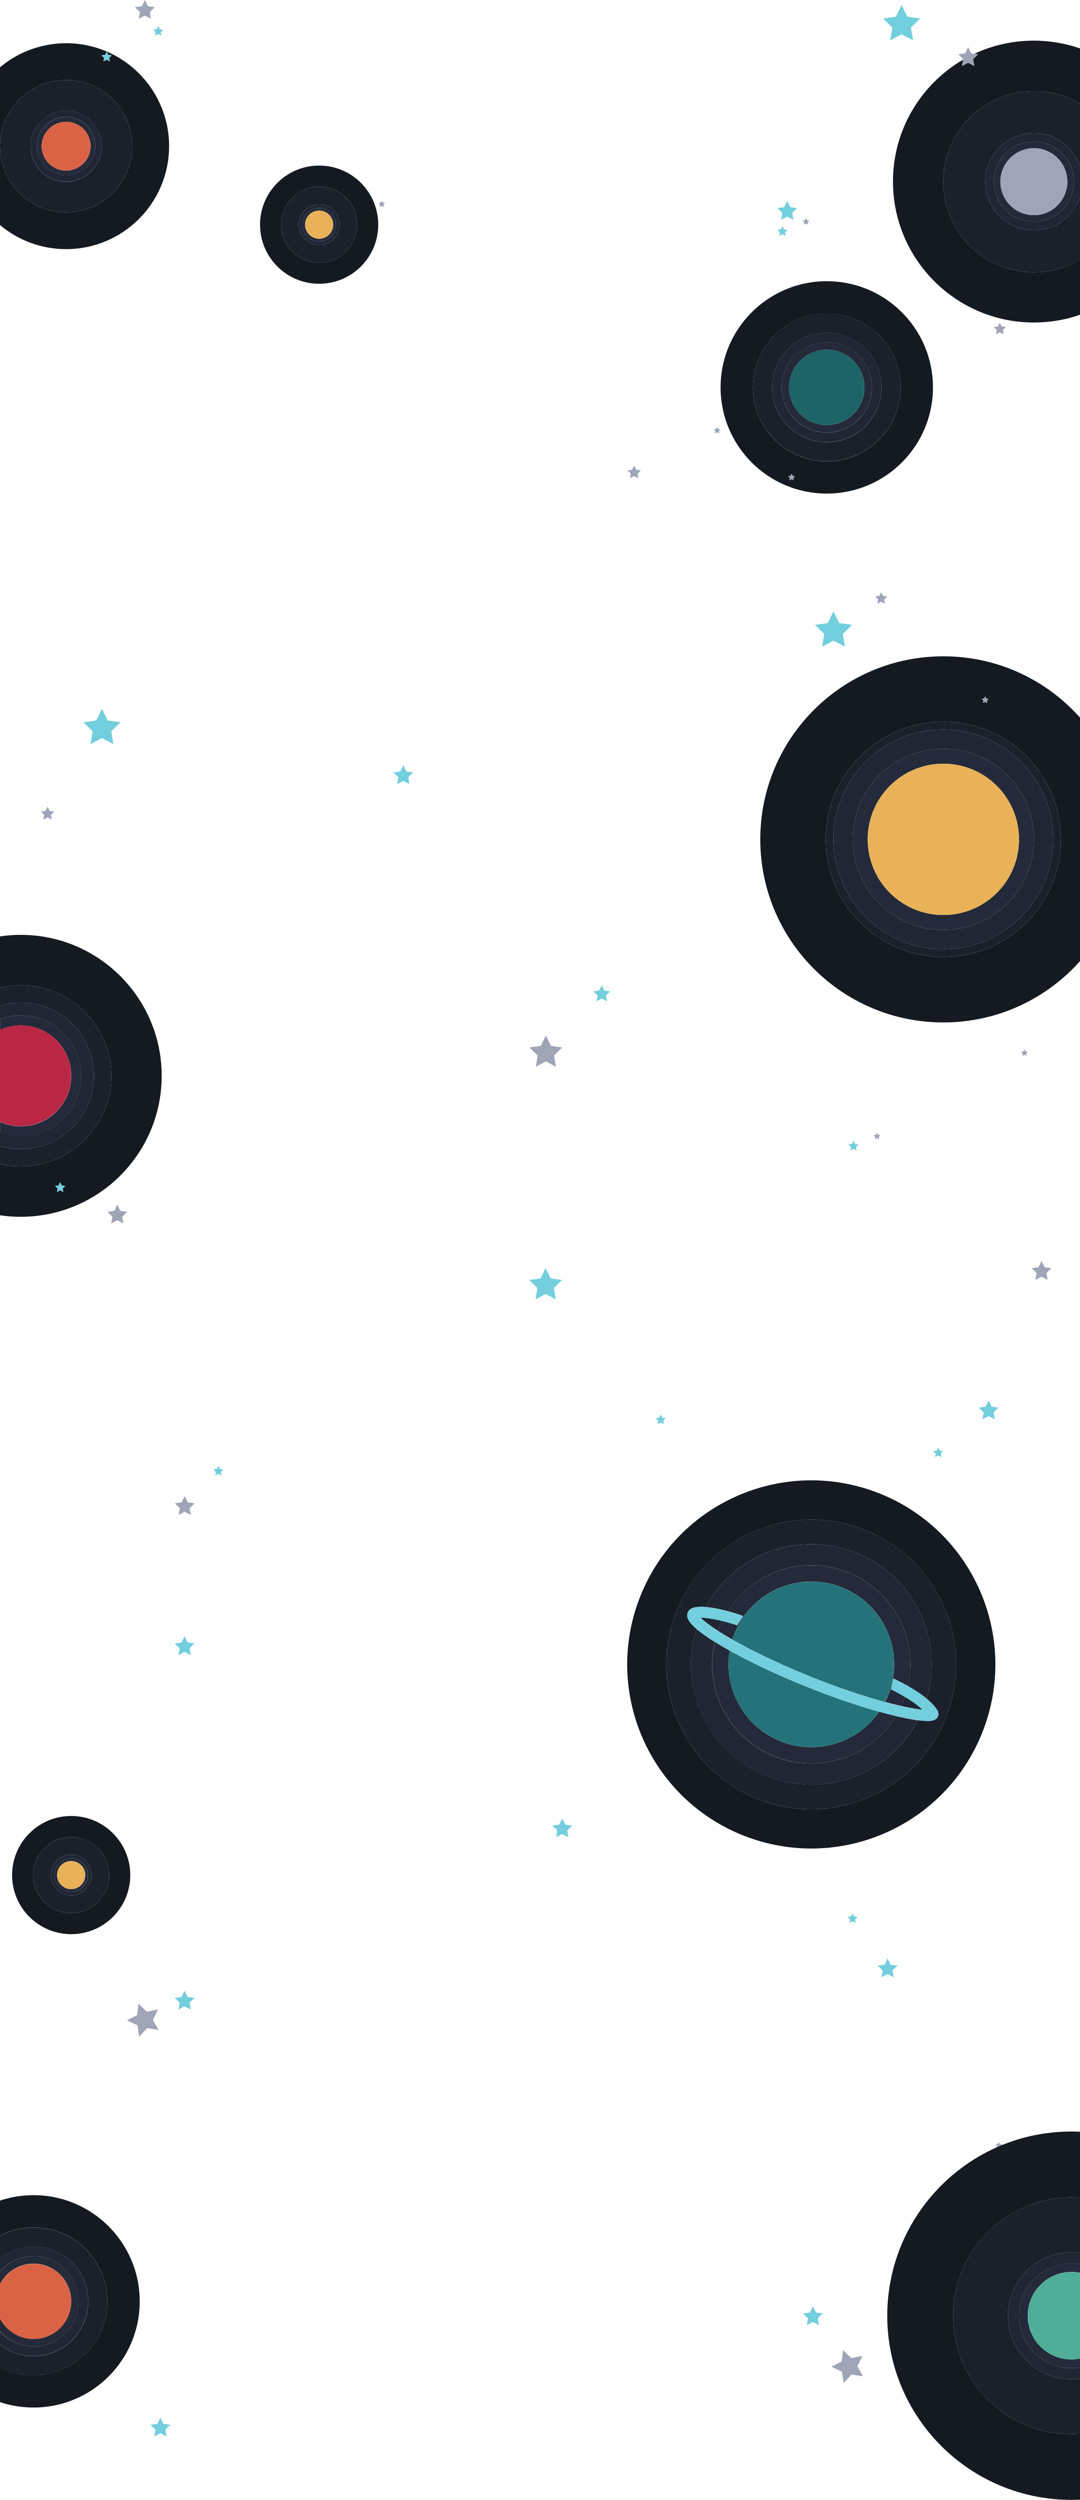 <svg version="1.1"
	 xmlns="http://www.w3.org/2000/svg" xmlns:xlink="http://www.w3.org/1999/xlink" xmlns:a="http://ns.adobe.com/AdobeSVGViewerExtensions/3.0/"
	 x="0px" y="0px" width="1474.8px" height="3413.8px" viewBox="0 0 1474.8 3413.8"
	 style="enable-background:new 0 0 1474.8 3413.8;" xml:space="preserve">
<style type="text/css">
	.st-bcg-elixir-web-0{fill:#151A21;}
	.st-bcg-elixir-web-1{fill:#1B212B;}
	.st-bcg-elixir-web-2{fill:#202633;}
	.st-bcg-elixir-web-3{fill:#242A3A;}
	.st-bcg-elixir-web-4{fill:#1D6466;}
	.st-bcg-elixir-web-5{fill:#E9B258;}
	.st-bcg-elixir-web-6{fill:#9FA4B7;}
	.st-bcg-elixir-web-7{fill:#DA6346;}
	.st-bcg-elixir-web-8{fill:#73CEDD;}
	.st-bcg-elixir-web-9{fill:#B92745;}
	.st-bcg-elixir-web-10{fill:#24737A;}
	.st-bcg-elixir-web-11{fill:#50AE98;}
</style>
<defs>
</defs>
<g>
	<path class="st-bcg-elixir-web-0" d="M1129,674c80.1,0,145-64.9,145-145s-64.9-145-145-145c-80.1,0-145,64.9-145,145S1048.9,674,1129,674z
		 M1083.8,655.8l-2.9-1.5l-2.9,1.5l0.6-3.2l-2.3-2.3l3.2-0.5l1.4-2.9l1.4,2.9l3.2,0.5l-2.3,2.3L1083.8,655.8z M1129,428.2
		c55.7,0,100.9,45.2,100.9,100.9s-45.2,100.9-100.9,100.9s-100.9-45.2-100.9-100.9S1073.3,428.2,1129,428.2z"/>
	<path class="st-bcg-elixir-web-1" d="M1129,629.9c55.7,0,100.9-45.2,100.9-100.9s-45.2-100.9-100.9-100.9s-100.9,45.2-100.9,100.9
		S1073.3,629.9,1129,629.9z M1129,454.4c41.2,0,74.7,33.4,74.7,74.7s-33.4,74.7-74.7,74.7c-41.2,0-74.7-33.4-74.7-74.7
		S1087.7,454.4,1129,454.4z"/>
	<path class="st-bcg-elixir-web-2" d="M1129,603.7c41.2,0,74.7-33.4,74.7-74.7s-33.4-74.7-74.7-74.7c-41.2,0-74.7,33.4-74.7,74.7
		S1087.7,603.7,1129,603.7z M1129,467.5c34,0,61.6,27.6,61.6,61.6s-27.6,61.6-61.6,61.6c-34,0-61.6-27.6-61.6-61.6
		S1095,467.5,1129,467.5z"/>
	<path class="st-bcg-elixir-web-3" d="M1129,590.6c34,0,61.6-27.6,61.6-61.6s-27.6-61.6-61.6-61.6c-34,0-61.6,27.6-61.6,61.6S1095,590.6,1129,590.6z
		 M1129,477.6c28.4,0,51.4,23,51.4,51.4c0,28.4-23,51.4-51.4,51.4c-28.4,0-51.4-23-51.4-51.4C1077.6,500.6,1100.6,477.6,1129,477.6z
		"/>
	<circle class="st-bcg-elixir-web-4" cx="1129" cy="529" r="51.4"/>
	<path class="st-bcg-elixir-web-0" d="M435.8,226.1c-44.6,0-80.7,36.1-80.7,80.7c0,44.6,36.1,80.7,80.7,80.7c44.6,0,80.7-36.1,80.7-80.7
		C516.5,262.2,480.4,226.1,435.8,226.1z M435.8,358.7c-28.6,0-51.9-23.2-51.9-51.9c0-28.6,23.2-51.9,51.9-51.9
		c28.6,0,51.9,23.2,51.9,51.9C487.7,335.4,464.4,358.7,435.8,358.7z"/>
	<path class="st-bcg-elixir-web-1" d="M435.8,254.9c-28.6,0-51.9,23.2-51.9,51.9c0,28.6,23.2,51.9,51.9,51.9c28.6,0,51.9-23.2,51.9-51.9
		C487.7,278.2,464.4,254.9,435.8,254.9z M435.8,334.6c-15.4,0-27.8-12.5-27.8-27.8c0-15.4,12.5-27.8,27.8-27.8
		c15.4,0,27.8,12.5,27.8,27.8C463.6,322.2,451.2,334.6,435.8,334.6z"/>
	<path class="st-bcg-elixir-web-2" d="M435.8,279c-15.4,0-27.8,12.5-27.8,27.8c0,15.4,12.5,27.8,27.8,27.8c15.4,0,27.8-12.5,27.8-27.8
		C463.6,291.4,451.2,279,435.8,279z M435.8,329.7c-12.7,0-22.9-10.3-22.9-22.9c0-12.7,10.3-22.9,22.9-22.9
		c12.7,0,22.9,10.3,22.9,22.9C458.7,319.5,448.5,329.7,435.8,329.7z"/>
	<path class="st-bcg-elixir-web-3" d="M435.8,283.9c-12.7,0-22.9,10.3-22.9,22.9c0,12.7,10.3,22.9,22.9,22.9c12.7,0,22.9-10.3,22.9-22.9
		C458.7,294.1,448.5,283.9,435.8,283.9z M435.8,326c-10.6,0-19.2-8.6-19.2-19.2c0-10.6,8.6-19.2,19.2-19.2
		c10.6,0,19.2,8.6,19.2,19.2C455,317.4,446.4,326,435.8,326z"/>
	<circle class="st-bcg-elixir-web-5" cx="435.8" cy="306.8" r="19.2"/>
	<path class="st-bcg-elixir-web-0" d="M1411.8,371.8c-68.3,0-123.7-55.4-123.7-123.7c0-68.3,55.4-123.7,123.7-123.7c23,0,44.5,6.3,63,17.2V66.1
		c-19.7-6.8-40.9-10.6-63-10.6c-29,0-56.6,6.4-81.2,17.9l5,0.7l-6.8,6.6l1.6,9.3l-8.3-4.4l-8.3,4.4l1.5-8.6
		c-57.3,33.3-95.9,95.4-95.9,166.5c0,106.3,86.2,192.5,192.5,192.5c22.1,0,43.3-3.7,63-10.6v-75.5
		C1456.3,365.5,1434.8,371.8,1411.8,371.8z"/>
	<path class="st-bcg-elixir-web-1" d="M1288.1,248.1c0,68.3,55.4,123.7,123.7,123.7c23,0,44.5-6.3,63-17.2V269c-8.8,26.4-33.6,45.5-63,45.5
		c-36.6,0-66.4-29.7-66.4-66.4c0-36.6,29.7-66.4,66.4-66.4c29.4,0,54.2,19.1,63,45.5v-85.6c-18.4-10.9-40-17.2-63-17.2
		C1343.5,124.4,1288.1,179.8,1288.1,248.1z"/>
	<path class="st-bcg-elixir-web-2" d="M1411.8,181.7c-36.6,0-66.4,29.7-66.4,66.4c0,36.6,29.7,66.4,66.4,66.4c29.4,0,54.2-19.1,63-45.5v-41.8
		C1466,200.8,1441.1,181.7,1411.8,181.7z M1411.8,302.8c-30.2,0-54.7-24.5-54.7-54.7c0-30.2,24.5-54.7,54.7-54.7
		c30.2,0,54.7,24.5,54.7,54.7C1466.5,278.3,1442,302.8,1411.8,302.8z"/>
	<path class="st-bcg-elixir-web-3" d="M1411.8,193.4c-30.2,0-54.7,24.5-54.7,54.7c0,30.2,24.5,54.7,54.7,54.7c30.2,0,54.7-24.5,54.7-54.7
		C1466.5,217.9,1442,193.4,1411.8,193.4z M1411.8,293.8c-25.2,0-45.7-20.5-45.7-45.7c0-25.2,20.5-45.7,45.7-45.7
		c25.2,0,45.7,20.5,45.7,45.7C1457.5,273.3,1437,293.8,1411.8,293.8z"/>
	<circle class="st-bcg-elixir-web-6" cx="1411.8" cy="248.1" r="45.7"/>
	<path class="st-bcg-elixir-web-0" d="M90.3,109.3c49.9,0,90.3,40.4,90.3,90.3c0,49.9-40.4,90.3-90.3,90.3S0,249.5,0,199.6v107.7
		c24.4,20.5,55.9,32.9,90.3,32.9c77.6,0,140.6-62.9,140.6-140.6c0-77.6-62.9-140.6-140.6-140.6C55.9,59.1,24.4,71.4,0,91.9v107.7
		C0,149.7,40.4,109.3,90.3,109.3z M143.6,74.9l2.1-4.3l2.1,4.3l4.8,0.7l-3.5,3.4l0.8,4.8l-4.3-2.3l-4.3,2.3l0.8-4.8l-3.5-3.4
		L143.6,74.9z"/>
	<path class="st-bcg-elixir-web-1" d="M90.3,289.9c49.9,0,90.3-40.4,90.3-90.3c0-49.9-40.4-90.3-90.3-90.3S0,149.7,0,199.6
		C0,249.5,40.4,289.9,90.3,289.9z M90.3,151.2c26.8,0,48.5,21.7,48.5,48.5c0,26.8-21.7,48.5-48.5,48.5s-48.5-21.7-48.5-48.5
		C41.9,172.9,63.5,151.2,90.3,151.2z"/>
	<path class="st-bcg-elixir-web-2" d="M90.3,248.1c26.8,0,48.5-21.7,48.5-48.5c0-26.8-21.7-48.5-48.5-48.5s-48.5,21.7-48.5,48.5
		C41.9,226.4,63.5,248.1,90.3,248.1z M90.3,159.7c22.1,0,39.9,17.9,39.9,39.9c0,22.1-17.9,39.9-39.9,39.9s-39.9-17.9-39.9-39.9
		C50.4,177.6,68.2,159.7,90.3,159.7z"/>
	<path class="st-bcg-elixir-web-3" d="M90.3,239.6c22.1,0,39.9-17.9,39.9-39.9c0-22.1-17.9-39.9-39.9-39.9s-39.9,17.9-39.9,39.9
		C50.4,221.7,68.2,239.6,90.3,239.6z M90.3,166.3c18.4,0,33.4,14.9,33.4,33.4S108.7,233,90.3,233S56.9,218,56.9,199.6
		S71.9,166.3,90.3,166.3z"/>
	<circle class="st-bcg-elixir-web-7" cx="90.3" cy="199.6" r="33.4"/>
	<polygon class="st-bcg-elixir-web-8" points="1066.7,300.1 1075,295.7 1083.4,300.1 1081.8,290.8 1088.5,284.2 1079.2,282.9 1075,274.4 
		1070.9,282.9 1061.5,284.2 1068.3,290.8 	"/>
	<polygon class="st-bcg-elixir-web-6" points="1322,85.7 1330.4,90.1 1328.8,80.8 1335.5,74.2 1330.6,73.5 1326.2,72.9 1322,64.4 1317.9,72.9 
		1308.5,74.2 1315.3,80.8 1315.2,81.5 1313.7,90.1 	"/>
	<polygon class="st-bcg-elixir-web-8" points="1215.6,55.1 1231.2,46.9 1246.9,55.1 1243.9,37.7 1256.5,25.3 1239,22.8 1231.2,6.9 1223.4,22.8 
		1205.9,25.3 1218.5,37.7 	"/>
	<polygon class="st-bcg-elixir-web-8" points="1146,850.8 1138.2,834.9 1130.4,850.8 1112.9,853.3 1125.5,865.7 1122.6,883.1 1138.2,874.9 
		1153.9,883.1 1150.9,865.7 1163.5,853.3 	"/>
	<polygon class="st-bcg-elixir-web-8" points="1064.2,322.1 1068.5,319.8 1072.8,322.1 1072,317.3 1075.4,313.9 1070.6,313.2 1068.5,308.8 
		1066.3,313.2 1061.5,313.9 1065,317.3 	"/>
	<polygon class="st-bcg-elixir-web-6" points="189.5,25.7 197.8,21.3 206.2,25.7 204.6,16.4 211.3,9.8 202,8.5 197.8,0 193.7,8.5 184.3,9.8 
		191.1,16.4 	"/>
	<polygon class="st-bcg-elixir-web-6" points="860.3,653.1 866,650.1 871.7,653.1 870.6,646.8 875.2,642.3 868.8,641.4 866,635.6 863.1,641.4 
		856.8,642.3 861.4,646.8 	"/>
	<polygon class="st-bcg-elixir-web-6" points="976.4,591.9 979.3,590.4 982.2,591.9 981.7,588.7 984,586.4 980.8,585.9 979.3,583 977.9,585.9 
		974.7,586.4 977,588.7 	"/>
	<polygon class="st-bcg-elixir-web-6" points="1082.4,649.9 1081,646.9 1079.5,649.9 1076.3,650.3 1078.6,652.6 1078.1,655.8 1081,654.3 
		1083.8,655.8 1083.3,652.6 1085.6,650.3 	"/>
	<polygon class="st-bcg-elixir-web-6" points="1097.7,306.7 1100.6,305.1 1103.5,306.7 1103,303.4 1105.3,301.2 1102.1,300.7 1100.6,297.8 
		1099.2,300.7 1096,301.2 1098.3,303.4 	"/>
	<polygon class="st-bcg-elixir-web-6" points="1367.8,445.8 1365.3,440.6 1362.7,445.8 1356.9,446.6 1361.1,450.7 1360.1,456.4 1365.3,453.7 
		1370.4,456.4 1369.4,450.7 1373.6,446.6 	"/>
	<polygon class="st-bcg-elixir-web-6" points="1205.8,813.8 1203.3,808.6 1200.7,813.8 1194.9,814.6 1199.1,818.7 1198.1,824.4 1203.3,821.7 
		1208.4,824.4 1207.4,818.7 1211.6,814.6 	"/>
	<polygon class="st-bcg-elixir-web-6" points="522.8,276.8 521.3,273.9 519.9,276.8 516.6,277.3 519,279.6 518.4,282.8 521.3,281.3 524.2,282.8 
		523.6,279.6 526,277.3 	"/>
	<polygon class="st-bcg-elixir-web-8" points="141.4,83.8 145.7,81.5 150,83.8 149.2,79 152.6,75.6 147.8,74.9 145.7,70.6 143.6,74.9 138.8,75.6 
		142.2,79 	"/>
	<polygon class="st-bcg-elixir-web-8" points="212.6,44 211.8,48.7 216.1,46.5 220.3,48.7 219.5,44 223,40.6 218.2,39.9 216.1,35.5 213.9,39.9 
		209.1,40.6 	"/>
	<path class="st-bcg-elixir-web-0" d="M28.3,1345.4c68.3,0,123.7,55.4,123.7,123.7s-55.4,123.7-123.7,123.7c-9.7,0-19.2-1.1-28.3-3.3v70
		c9.2,1.4,18.7,2.1,28.3,2.1c106.3,0,192.5-86.2,192.5-192.5s-86.2-192.5-192.5-192.5c-9.6,0-19.1,0.7-28.3,2.1v70
		C9.1,1346.5,18.6,1345.4,28.3,1345.4z M86.5,1627.7l-4.3-2.3l-4.3,2.3l0.8-4.8l-3.5-3.4l4.8-0.7l2.1-4.3l2.1,4.3l4.8,0.7l-3.5,3.4
		L86.5,1627.7z"/>
	<path class="st-bcg-elixir-web-1" d="M152,1469.1c0-68.3-55.4-123.7-123.7-123.7c-9.7,0-19.2,1.1-28.3,3.3v24.5c9-2.6,18.5-4.1,28.3-4.1
		c55.2,0,100,44.8,100,100s-44.8,100-100,100c-9.8,0-19.3-1.4-28.3-4.1v24.5c9.1,2.1,18.6,3.3,28.3,3.3
		C96.6,1592.8,152,1537.4,152,1469.1z"/>
	<path class="st-bcg-elixir-web-2" d="M128.3,1469.1c0-55.2-44.8-100-100-100c-9.8,0-19.3,1.4-28.3,4.1v18.5c8.8-3.2,18.4-5,28.3-5
		c45.5,0,82.4,36.9,82.4,82.4s-36.9,82.4-82.4,82.4c-10,0-19.5-1.8-28.3-5v18.5c9,2.6,18.5,4.1,28.3,4.1
		C83.6,1569.1,128.3,1524.3,128.3,1469.1z"/>
	<path class="st-bcg-elixir-web-3" d="M110.8,1469.1c0-45.5-36.9-82.4-82.4-82.4c-10,0-19.5,1.8-28.3,5v14.7c8.6-3.9,18.2-6.1,28.3-6.1
		c38,0,68.9,30.8,68.9,68.9s-30.8,68.9-68.9,68.9c-10.1,0-19.7-2.2-28.3-6.1v14.7c8.8,3.2,18.4,5,28.3,5
		C73.9,1551.5,110.8,1514.6,110.8,1469.1z"/>
	<path class="st-bcg-elixir-web-9" d="M97.2,1469.1c0-38-30.8-68.9-68.9-68.9c-10.1,0-19.7,2.2-28.3,6.1v125.5c8.6,3.9,18.2,6.1,28.3,6.1
		C66.4,1537.9,97.2,1507.1,97.2,1469.1z"/>
	<path class="st-bcg-elixir-web-0" d="M1288.2,896.2c-138.1,0-250,111.9-250,250s111.9,250,250,250c74.2,0,140.8-32.3,186.6-83.7V979.9
		C1429,928.5,1362.4,896.2,1288.2,896.2z M1343.9,953.9l1.4-2.9l1.4,2.9l3.2,0.5l-2.3,2.3l0.6,3.2l-2.9-1.5l-2.9,1.5l0.6-3.2
		l-2.3-2.3L1343.9,953.9z M1288.2,1306.8c-88.7,0-160.6-71.9-160.6-160.6s71.9-160.6,160.6-160.6s160.6,71.9,160.6,160.6
		S1376.9,1306.8,1288.2,1306.8z"/>
	<path class="st-bcg-elixir-web-1" d="M1288.2,985.6c-88.7,0-160.6,71.9-160.6,160.6s71.9,160.6,160.6,160.6s160.6-71.9,160.6-160.6
		S1376.9,985.6,1288.2,985.6z M1288.2,1296.2c-82.8,0-150-67.2-150-150s67.2-150,150-150s150,67.2,150,150
		S1371,1296.2,1288.2,1296.2z"/>
	<path class="st-bcg-elixir-web-2" d="M1288.2,996.2c-82.8,0-150,67.2-150,150s67.2,150,150,150s150-67.2,150-150S1371,996.2,1288.2,996.2z
		 M1288.2,1269.9c-68.3,0-123.7-55.4-123.7-123.7s55.4-123.7,123.7-123.7s123.7,55.4,123.7,123.7S1356.5,1269.9,1288.2,1269.9z"/>
	<path class="st-bcg-elixir-web-3" d="M1288.2,1022.5c-68.3,0-123.7,55.4-123.7,123.7s55.4,123.7,123.7,123.7s123.7-55.4,123.7-123.7
		S1356.5,1022.5,1288.2,1022.5z M1288.2,1249.5c-57,0-103.3-46.2-103.3-103.3s46.2-103.3,103.3-103.3s103.3,46.2,103.3,103.3
		S1345.2,1249.5,1288.2,1249.5z"/>
	<circle class="st-bcg-elixir-web-5" cx="1288.2" cy="1146.2" r="103.3"/>
	<polygon class="st-bcg-elixir-web-8" points="1354.2,1920.9 1350,1912.4 1345.9,1920.9 1336.5,1922.2 1343.3,1928.8 1341.7,1938.1 1350,1933.7 
		1358.4,1938.1 1356.8,1928.8 1363.5,1922.2 	"/>
	<polygon class="st-bcg-elixir-web-8" points="554.9,1053.5 550.7,1045 546.6,1053.5 537.2,1054.8 544,1061.4 542.4,1070.7 550.7,1066.3 
		559.1,1070.7 557.5,1061.4 564.2,1054.8 	"/>
	<polygon class="st-bcg-elixir-web-8" points="772,2491.6 767.8,2483.1 763.6,2491.6 754.3,2493 761.1,2499.5 759.5,2508.8 767.8,2504.4 
		776.2,2508.8 774.6,2499.5 781.3,2493 	"/>
	<polygon class="st-bcg-elixir-web-8" points="252,2234.4 247.9,2242.9 238.5,2244.2 245.3,2250.8 243.7,2260.1 252,2255.7 260.4,2260.1 
		258.8,2250.8 265.5,2244.2 256.2,2242.9 	"/>
	<polygon class="st-bcg-elixir-web-8" points="256.2,2726.9 252,2718.4 247.9,2726.9 238.5,2728.2 245.3,2734.8 243.7,2744.1 252,2739.7 
		260.4,2744.1 258.8,2734.8 265.5,2728.2 	"/>
	<polygon class="st-bcg-elixir-web-8" points="1167.6,1562.2 1165.5,1557.8 1163.3,1562.2 1158.5,1562.9 1162,1566.3 1161.2,1571.1 1165.5,1568.8 
		1169.8,1571.1 1169,1566.3 1172.4,1562.9 	"/>
	<polygon class="st-bcg-elixir-web-6" points="1199.1,1549.7 1197.6,1546.8 1196.2,1549.7 1193,1550.2 1195.3,1552.4 1194.7,1555.7 1197.6,1554.1 
		1200.5,1555.7 1200,1552.4 1202.3,1550.2 	"/>
	<polygon class="st-bcg-elixir-web-6" points="1400.4,1435.9 1399,1432.9 1397.5,1435.9 1394.3,1436.3 1396.6,1438.6 1396.1,1441.8 1399,1440.3 
		1401.8,1441.8 1401.3,1438.6 1403.6,1436.3 	"/>
	<path class="st-bcg-elixir-web-6" d="M1368.6,2928.3l-3.2-0.5l-1.4-2.9l-1.4,2.9l-3.2,0.5l2.3,2.3l-0.3,1.6c2-0.9,4-1.7,5.9-2.5L1368.6,2928.3z"/>
	<polygon class="st-bcg-elixir-web-8" points="147,983.8 139.2,967.9 131.4,983.8 113.9,986.3 126.5,998.7 123.6,1016.1 139.2,1007.9 154.9,1016.1 
		151.9,998.7 164.5,986.3 	"/>
	<polygon class="st-bcg-elixir-web-6" points="67.8,1107.4 65,1101.6 62.1,1107.4 55.8,1108.3 60.4,1112.8 59.3,1119.1 65,1116.1 70.7,1119.1 
		69.6,1112.8 74.2,1108.3 	"/>
	<polygon class="st-bcg-elixir-web-6" points="252.2,2043 248.1,2051.5 238.7,2052.8 245.5,2059.4 243.9,2068.7 252.2,2064.3 260.6,2068.7 
		259,2059.4 265.7,2052.8 256.4,2051.5 	"/>
	<polygon class="st-bcg-elixir-web-6" points="164.4,1653.5 160.2,1645 156.1,1653.5 146.7,1654.8 153.5,1661.4 151.9,1670.7 160.2,1666.3 
		168.6,1670.7 167,1661.4 173.7,1654.8 	"/>
	<polygon class="st-bcg-elixir-web-6" points="1426.4,1730.5 1422.2,1722 1418.1,1730.5 1408.7,1731.8 1415.5,1738.4 1413.9,1747.7 1422.2,1743.3 
		1430.6,1747.7 1429,1738.4 1435.7,1731.8 	"/>
	<polygon class="st-bcg-elixir-web-6" points="208.8,2758.2 215.8,2744.1 200.4,2747.1 189.2,2736.1 187.3,2751.7 173.3,2758.9 187.6,2765.6 
		190.1,2781.1 200.9,2769.6 216.4,2771.9 	"/>
	<polygon class="st-bcg-elixir-web-6" points="1177.8,3217.1 1162.4,3220.1 1151.2,3209.1 1149.3,3224.7 1135.3,3231.9 1149.6,3238.6 1152.1,3254.1 
		1162.9,3242.6 1178.4,3244.9 1170.8,3231.2 	"/>
	<polygon class="st-bcg-elixir-web-8" points="300.4,2005.9 298.2,2001.6 296.1,2005.9 291.3,2006.6 294.8,2010 293.9,2014.8 298.2,2012.5 
		302.5,2014.8 301.7,2010 305.2,2006.6 	"/>
	<polygon class="st-bcg-elixir-web-8" points="745.1,1731.6 738.2,1745.7 722.7,1747.9 733.9,1758.8 731.3,1774.3 745.1,1767 759,1774.3 
		756.3,1758.8 767.5,1747.9 752,1745.7 	"/>
	<polygon class="st-bcg-elixir-web-6" points="745.4,1414.1 738.5,1428.1 723,1430.4 734.2,1441.3 731.6,1456.7 745.4,1449.4 759.3,1456.7 
		756.6,1441.3 767.8,1430.4 752.3,1428.1 	"/>
	<polygon class="st-bcg-elixir-web-8" points="825.3,1352.6 821.7,1345.4 818.2,1352.6 810.2,1353.8 816,1359.4 814.6,1367.3 821.7,1363.6 
		828.8,1367.3 827.5,1359.4 833.2,1353.8 	"/>
	<polygon class="st-bcg-elixir-web-8" points="897.9,1944.8 902.2,1942.5 906.5,1944.8 905.7,1940 909.2,1936.6 904.4,1935.9 902.2,1931.6 
		900.1,1935.9 895.3,1936.6 898.8,1940 	"/>
	<polygon class="st-bcg-elixir-web-8" points="84.4,1618.9 82.2,1614.5 80.1,1618.9 75.3,1619.6 78.8,1623 77.9,1627.7 82.2,1625.5 86.5,1627.7 
		85.7,1623 89.2,1619.6 	"/>
	<polygon class="st-bcg-elixir-web-8" points="1283.4,1980.9 1281.2,1976.5 1279.1,1980.9 1274.3,1981.6 1277.8,1985 1276.9,1989.7 1281.2,1987.5 
		1285.5,1989.7 1284.7,1985 1288.2,1981.6 	"/>
	<path class="st-bcg-elixir-web-0" d="M1342.1,2364c50.3-129.4-13.7-275.1-143.1-325.4s-275.1,13.7-325.4,143.1c-50.3,129.4,13.7,275.1,143.1,325.4
		C1146.1,2557.4,1291.8,2493.4,1342.1,2364z M1036.2,2457.1c-101.8-39.6-152.2-154.2-112.6-255.9s154.2-152.2,255.9-112.6
		c101.8,39.6,152.2,154.2,112.6,255.9C1252.5,2446.3,1137.9,2496.7,1036.2,2457.1z"/>
	<path class="st-bcg-elixir-web-1" d="M1292.1,2344.5c39.6-101.8-10.8-216.4-112.6-255.9c-101.8-39.6-216.4,10.8-255.9,112.6s10.8,216.4,112.6,255.9
		C1137.9,2496.7,1252.5,2446.3,1292.1,2344.5z M1048.3,2425.8c-80.9-31.5-122.7-120-97.3-201.6c-2.7-2.3-5-4.5-6.9-6.7
		c-1.1-1.3-2.1-2.6-3-3.9c-0.9-1.4-1.7-3-2.2-4.8c-0.3-1-0.4-2-0.4-3.1c0-1.2,0.2-2.5,0.7-3.7c0.3-0.9,0.8-1.8,1.4-2.5
		c0.6-0.8,1.2-1.4,1.9-1.9c1.4-1.1,2.8-1.7,4.1-2.1c3-0.9,6.2-1.3,9.5-1.4c2.4-0.1,4.9,0,7.5,0.3c38.8-71.7,125.8-104.9,203.8-74.6
		c80.3,31.2,122,118.6,97.9,199.7c2.8,2.3,5.4,4.8,7.9,7.3c2.7,2.8,5.1,5.8,7,9c0.4,0.6,0.7,1.4,1,2.3c0.3,0.9,0.4,2,0.3,3.2
		c-0.1,0.8-0.3,1.6-0.5,2.3c-0.6,1.5-1.5,2.7-2.4,3.4c-0.9,0.8-1.8,1.3-2.6,1.6c-1.6,0.7-2.9,0.9-4.3,1.2c-0.9,0.1-1.9,0.2-2.9,0.2
		c-1.3,0.1-2.8,0-4.3,0c-2.1-0.1-4.3-0.3-6.8-0.5c-1.4-0.1-2.9-0.3-4.4-0.5C1215,2422.2,1127.1,2456.5,1048.3,2425.8z"/>
	<path class="st-bcg-elixir-web-2" d="M987.5,2198.5c2.1,0.5,4.2,1,6.2,1.6c34-53.5,102-77.3,163.3-53.4c63.2,24.6,97.5,91.5,83,155.8
		c5.4,3.1,11.4,6.7,17.2,10.8c2.8,2,5.5,4.1,8.1,6.2c24.2-81.1-17.6-168.5-97.9-199.7c-77.9-30.3-165,2.9-203.8,74.6
		c0.9,0.1,1.8,0.2,2.7,0.3C973.4,2195.4,980.7,2196.9,987.5,2198.5z"/>
	<path class="st-bcg-elixir-web-2" d="M1246.4,2348.1c-5.5-0.9-11.8-2.2-18.8-3.7c-1.4-0.3-2.8-0.6-4.3-1c-33.5,55-102.5,79.7-164.6,55.6
		c-63.6-24.8-97.9-92.3-82.7-156.9c-0.7-0.4-1.4-0.9-2.1-1.3c-9-5.7-16.3-10.9-21.9-15.6c-0.4-0.3-0.7-0.6-1.1-0.9
		c-25.4,81.6,16.4,170.1,97.3,201.6c78.7,30.6,166.7-3.6,204.9-76.7C1251.1,2348.8,1248.8,2348.5,1246.4,2348.1z"/>
	<path class="st-bcg-elixir-web-2" d="M1230.7,2329.6c3.5,0.8,6.9,1.5,10,2.1c7.7,1.5,14.2,2.5,19.2,3c-1.5-1.4-3-2.8-4.7-4.2
		c-5.3-4.4-11.5-8.6-17.4-12.2c-0.7-0.4-1.3-0.8-2-1.2c-0.5,1.6-1.1,3.1-1.7,4.7C1233,2324.5,1231.9,2327.1,1230.7,2329.6z"/>
	<path class="st-bcg-elixir-web-2" d="M986.2,2213.4c-4.6-1.1-9.6-2.2-14.3-3c-5.6-0.9-11-1.5-15.2-1.4c0.1,0.1,0.3,0.3,0.4,0.4
		c1.3,1.3,2.9,2.8,4.9,4.4c2.6,2.1,5.7,4.5,9.3,7c2.8,2,5.9,4.1,9.3,6.2c0.4-1.1,0.8-2.2,1.2-3.3
		C983.1,2220.2,984.6,2216.8,986.2,2213.4z"/>
	<path class="st-bcg-elixir-web-3" d="M1156.9,2146.7c-61.3-23.8-129.3,0-163.3,53.4c10.6,2.8,18.5,5.7,18.6,5.7l2.7,1l-8.2,12.4l0.7,0.3
		c-0.1,0-0.3-0.1-0.6-0.2c0,0-0.1,0-0.1,0l-0.1,0.2l0-0.2c-0.5-0.2-1.2-0.4-2.1-0.7c-2-0.6-4.9-1.5-8.3-2.5c-3-0.9-6.4-1.8-10-2.7
		c-1.6,3.3-3.1,6.8-4.5,10.3c-0.4,1.1-0.8,2.2-1.2,3.3c2.4,1.6,5,3.2,7.7,4.8c3.7,2.2,7.6,4.6,11.8,7c0.7-2.4,1.6-4.7,2.5-7
		c22.6-58.2,88.2-87,146.4-64.4c58.2,22.6,87,88.2,64.4,146.4c-1.4,3.6-2.9,7-4.6,10.3c8,2.2,15.4,4,22.1,5.5
		c1.2-2.5,2.3-5.1,3.3-7.7c0.6-1.6,1.2-3.1,1.7-4.7c-10.8-6.4-18.6-10.2-19.1-10.4l0,0l3.3-14.7c0.1,0.1,5.8,2.7,12.7,6.3
		c2.3,1.2,4.7,2.5,7.4,4C1254.4,2238.2,1220.2,2171.3,1156.9,2146.7z"/>
	<path class="st-bcg-elixir-web-3" d="M1066.9,2378.2c-50.9-19.8-79.3-72.4-70.5-124.2c-7.5-4.2-14.2-8.2-20.3-12c-15.2,64.6,19.1,132.2,82.7,156.9
		c62.1,24.2,131.1-0.6,164.6-55.6c-7-1.6-14.6-3.6-22.8-5.8C1171.4,2379.4,1116.5,2397.5,1066.9,2378.2z"/>
	<path class="st-bcg-elixir-web-10" d="M1148.9,2167.5c-58.2-22.6-123.7,6.2-146.4,64.4c-0.9,2.3-1.7,4.7-2.5,7c25.4,14.5,60.1,31.5,102.2,48.7
		c6,2.4,11.8,4.8,17.6,7c25.9,10.1,49.3,18,69.7,24.2c6.7,2,13,3.8,19,5.4c1.7-3.3,3.2-6.8,4.6-10.3
		C1235.9,2255.6,1207,2190.1,1148.9,2167.5z"/>
	<path class="st-bcg-elixir-web-10" d="M1066.9,2378.2c49.6,19.3,104.6,1.2,133.7-40.7c-24.1-6.7-53.2-16.2-86.2-29c-5.8-2.3-11.8-4.6-17.8-7.1
		c-26.9-11-50.8-21.9-71.4-32.2c-10.5-5.3-20.1-10.4-28.8-15.2C987.6,2305.8,1016,2358.4,1066.9,2378.2z"/>
	<path class="st-bcg-elixir-web-8" d="M974,2240.7c0.7,0.4,1.4,0.9,2.1,1.3c6.1,3.8,12.8,7.8,20.3,12c8.7,4.9,18.3,10,28.8,15.2
		c20.6,10.3,44.5,21.2,71.4,32.2c6.1,2.5,12,4.8,17.8,7.1c33,12.8,62.1,22.3,86.2,29c8.2,2.3,15.8,4.2,22.8,5.8
		c1.4,0.3,2.9,0.7,4.3,1c7,1.6,13.2,2.8,18.8,3.7c2.4,0.4,4.7,0.7,6.8,1c1.5,0.2,3,0.4,4.4,0.5c2.5,0.3,4.8,0.4,6.8,0.5
		c1.5,0.1,3,0.1,4.3,0c1,0,1.9-0.1,2.9-0.2c1.4-0.2,2.7-0.5,4.3-1.2c0.8-0.4,1.6-0.8,2.6-1.6c0.9-0.8,1.8-1.9,2.4-3.4
		c0.3-0.7,0.5-1.5,0.5-2.3c0.1-1.2,0-2.3-0.3-3.2c-0.3-0.9-0.6-1.7-1-2.3c-1.9-3.2-4.3-6.2-7-9c-2.4-2.6-5.1-5-7.9-7.3
		c-2.6-2.2-5.4-4.3-8.1-6.2c-5.8-4.1-11.8-7.8-17.2-10.8c-2.6-1.5-5.1-2.8-7.4-4c-6.9-3.6-12.6-6.2-12.7-6.3l-3.3,14.7l0,0
		c0.5,0.2,8.2,3.9,19.1,10.4c0.7,0.4,1.3,0.8,2,1.2c5.9,3.6,12.1,7.8,17.4,12.2c1.7,1.4,3.2,2.8,4.7,4.2c-5-0.5-11.5-1.5-19.2-3
		c-3.1-0.6-6.5-1.3-10-2.1c-6.7-1.5-14.1-3.3-22.1-5.5c-6-1.6-12.4-3.4-19-5.4c-20.4-6.1-43.8-14.1-69.7-24.2
		c-5.7-2.2-11.6-4.6-17.6-7c-42.1-17.2-76.8-34.2-102.2-48.7c-4.2-2.4-8.2-4.7-11.8-7c-2.7-1.7-5.3-3.3-7.7-4.8
		c-3.4-2.2-6.5-4.3-9.3-6.2c-3.6-2.5-6.7-4.9-9.3-7c-1.9-1.6-3.6-3.1-4.9-4.4c-0.1-0.1-0.3-0.3-0.4-0.4c4.2-0.1,9.6,0.4,15.2,1.4
		c4.8,0.8,9.7,1.9,14.3,3c3.6,0.9,7,1.8,10,2.7c3.4,1,6.3,1.9,8.3,2.5c0.9,0.3,1.6,0.5,2.1,0.7l0,0.2l0.1-0.2c0,0,0.1,0,0.1,0
		c0.3,0.1,0.5,0.2,0.6,0.2l-0.7-0.3l8.2-12.4l-2.7-1c-0.1,0-8-2.9-18.6-5.7c-2-0.5-4.1-1.1-6.2-1.6c-6.8-1.6-14.1-3.2-21.1-3.9
		c-0.9-0.1-1.8-0.2-2.7-0.3c-2.6-0.2-5-0.3-7.5-0.3c-3.3,0.1-6.4,0.4-9.5,1.4c-1.4,0.4-2.8,1-4.1,2.1c-0.7,0.5-1.3,1.2-1.9,1.9
		c-0.6,0.8-1.1,1.6-1.4,2.5c-0.5,1.2-0.7,2.5-0.7,3.7c0,1.1,0.2,2.2,0.4,3.1c0.5,1.8,1.3,3.4,2.2,4.8c0.9,1.3,1.9,2.6,3,3.9
		c1.9,2.1,4.2,4.3,6.9,6.7c0.4,0.3,0.7,0.6,1.1,0.9C957.7,2229.8,965,2235,974,2240.7z"/>
	<polygon class="st-bcg-elixir-web-8" points="1166.4,2616.9 1164.2,2612.6 1162.1,2616.9 1157.3,2617.6 1160.8,2621 1159.9,2625.8 1164.2,2623.5 
		1168.5,2625.8 1167.7,2621 1171.2,2617.6 	"/>
	<polygon class="st-bcg-elixir-web-8" points="1212,2695.7 1220.4,2700.1 1218.8,2690.8 1225.5,2684.2 1216.2,2682.9 1212,2674.4 1207.9,2682.9 
		1198.5,2684.2 1205.3,2690.8 1203.7,2700.1 	"/>
	<polygon class="st-bcg-elixir-web-8" points="1114.2,3157.9 1110,3149.4 1105.9,3157.9 1096.5,3159.2 1103.3,3165.8 1101.7,3175.1 1110,3170.7 
		1118.4,3175.1 1116.8,3165.8 1123.5,3159.2 	"/>
	<polygon class="st-bcg-elixir-web-8" points="223.2,3309.9 219,3301.4 214.9,3309.9 205.5,3311.2 212.3,3317.8 210.7,3327.1 219,3322.7 
		227.4,3327.1 225.8,3317.8 232.5,3311.2 	"/>
	<path class="st-bcg-elixir-web-0" d="M45.8,2997.6c-16,0-31.4,2.6-45.8,7.4v47.7c13.7-7,29.3-11,45.8-11c55.7,0,100.9,45.2,100.9,100.9
		s-45.2,100.9-100.9,100.9c-16.5,0-32-4-45.8-11v47.7c14.4,4.8,29.8,7.4,45.8,7.4c80.1,0,145-64.9,145-145
		C190.8,3062.6,125.8,2997.6,45.8,2997.6z"/>
	<path class="st-bcg-elixir-web-1" d="M45.8,3068c41.2,0,74.7,33.4,74.7,74.7s-33.4,74.7-74.7,74.7c-17.3,0-33.1-5.9-45.8-15.7v30.9
		c13.7,7,29.3,11,45.8,11c55.7,0,100.9-45.2,100.9-100.9s-45.2-100.9-100.9-100.9c-16.5,0-32,4-45.8,11v30.9
		C12.6,3073.8,28.5,3068,45.8,3068z"/>
	<path class="st-bcg-elixir-web-2" d="M120.4,3142.6c0-41.2-33.4-74.7-74.7-74.7c-17.3,0-33.1,5.9-45.8,15.7v17.8c11.3-12.5,27.6-20.4,45.8-20.4
		c34,0,61.6,27.6,61.6,61.6c0,34-27.6,61.6-61.6,61.6c-18.2,0-34.5-7.9-45.8-20.4v17.8c12.6,9.8,28.5,15.7,45.8,15.7
		C87,3217.3,120.4,3183.9,120.4,3142.6z"/>
	<path class="st-bcg-elixir-web-3" d="M45.8,3204.2c34,0,61.6-27.6,61.6-61.6c0-34-27.6-61.6-61.6-61.6c-18.2,0-34.5,7.9-45.8,20.4v17.7
		c8.5-16.6,25.8-28,45.8-28c28.4,0,51.4,23,51.4,51.4s-23,51.4-51.4,51.4c-20,0-37.2-11.4-45.8-28v17.7
		C11.3,3196.3,27.6,3204.2,45.8,3204.2z"/>
	<path class="st-bcg-elixir-web-7" d="M45.8,3194.1c28.4,0,51.4-23,51.4-51.4s-23-51.4-51.4-51.4c-20,0-37.2,11.4-45.8,28v46.9
		C8.5,3182.7,25.8,3194.1,45.8,3194.1z"/>
	<path class="st-bcg-elixir-web-0" d="M16.5,2560.5c0,44.6,36.1,80.7,80.7,80.7s80.7-36.1,80.7-80.7c0-44.6-36.1-80.7-80.7-80.7
		S16.5,2516,16.5,2560.5z M149.1,2560.5c0,28.6-23.2,51.9-51.9,51.9c-28.6,0-51.9-23.2-51.9-51.9c0-28.6,23.2-51.9,51.9-51.9
		C125.8,2508.7,149.1,2531.9,149.1,2560.5z"/>
	<path class="st-bcg-elixir-web-1" d="M45.3,2560.5c0,28.6,23.2,51.9,51.9,51.9c28.6,0,51.9-23.2,51.9-51.9c0-28.6-23.2-51.9-51.9-51.9
		C68.5,2508.7,45.3,2531.9,45.3,2560.5z M125,2560.5c0,15.4-12.5,27.8-27.8,27.8s-27.8-12.5-27.8-27.8c0-15.4,12.5-27.8,27.8-27.8
		S125,2545.2,125,2560.5z"/>
	<path class="st-bcg-elixir-web-2" d="M69.4,2560.5c0,15.4,12.5,27.8,27.8,27.8s27.8-12.5,27.8-27.8c0-15.4-12.5-27.8-27.8-27.8
		S69.4,2545.2,69.4,2560.5z M120.1,2560.5c0,12.7-10.3,22.9-22.9,22.9s-22.9-10.3-22.9-22.9c0-12.7,10.3-22.9,22.9-22.9
		S120.1,2547.9,120.1,2560.5z"/>
	<path class="st-bcg-elixir-web-3" d="M74.2,2560.5c0,12.7,10.3,22.9,22.9,22.9s22.9-10.3,22.9-22.9c0-12.7-10.3-22.9-22.9-22.9
		S74.2,2547.9,74.2,2560.5z M116.4,2560.5c0,10.6-8.6,19.2-19.2,19.2s-19.2-8.6-19.2-19.2c0-10.6,8.6-19.2,19.2-19.2
		S116.4,2550,116.4,2560.5z"/>
	<circle class="st-bcg-elixir-web-5" cx="97.2" cy="2560.5" r="19.2"/>
	<path class="st-bcg-elixir-web-0" d="M1463.1,3323.9c-89.3,0-161.6-72.4-161.6-161.6s72.4-161.6,161.6-161.6c3.9,0,7.8,0.1,11.7,0.4V2911
		c-3.9-0.2-7.8-0.3-11.7-0.3c-33.9,0-66.3,6.7-95.8,18.9c-2,0.8-4,1.7-5.9,2.5c-88.2,39.1-149.8,127.4-149.8,230.1
		c0,138.9,112.6,251.5,251.5,251.5c3.9,0,7.8-0.1,11.7-0.3v-90.1C1470.9,3323.7,1467,3323.9,1463.1,3323.9z"/>
	<path class="st-bcg-elixir-web-1" d="M1301.5,3162.3c0,89.3,72.4,161.6,161.6,161.6c3.9,0,7.8-0.1,11.7-0.4v-75.3c-3.8,0.5-7.7,0.8-11.7,0.8
		c-47.9,0-86.7-38.8-86.7-86.7s38.8-86.7,86.7-86.7c4,0,7.9,0.3,11.7,0.8v-75.3c-3.9-0.3-7.8-0.4-11.7-0.4
		C1373.8,3000.7,1301.5,3073,1301.5,3162.3z"/>
	<path class="st-bcg-elixir-web-2" d="M1376.4,3162.3c0,47.9,38.8,86.7,86.7,86.7c4,0,7.9-0.3,11.7-0.8v-15.4c-3.8,0.6-7.7,1-11.7,1
		c-39.5,0-71.5-32-71.5-71.5s32-71.5,71.5-71.5c4,0,7.9,0.3,11.7,1v-15.4c-3.8-0.5-7.7-0.8-11.7-0.8
		C1415.2,3075.6,1376.4,3114.4,1376.4,3162.3z"/>
	<path class="st-bcg-elixir-web-3" d="M1391.6,3162.3c0,39.5,32,71.5,71.5,71.5c4,0,7.9-0.3,11.7-1v-12c-3.8,0.7-7.7,1.1-11.7,1.1
		c-33,0-59.7-26.7-59.7-59.7c0-33,26.7-59.7,59.7-59.7c4,0,7.9,0.4,11.7,1.1v-12c-3.8-0.6-7.7-1-11.7-1
		C1423.6,3090.8,1391.6,3122.8,1391.6,3162.3z"/>
	<path class="st-bcg-elixir-web-11" d="M1403.4,3162.3c0,33,26.7,59.7,59.7,59.7c4,0,7.9-0.4,11.7-1.1v-117.1c-3.8-0.7-7.7-1.1-11.7-1.1
		C1430.1,3102.6,1403.4,3129.3,1403.4,3162.3z"/>
	<polygon class="st-bcg-elixir-web-6" points="1342.4,959.9 1345.3,958.4 1348.2,959.9 1347.7,956.7 1350,954.4 1346.8,953.9 1345.3,951 
		1343.9,953.9 1340.7,954.4 1343,956.7 	"/>
</g>
</svg>
